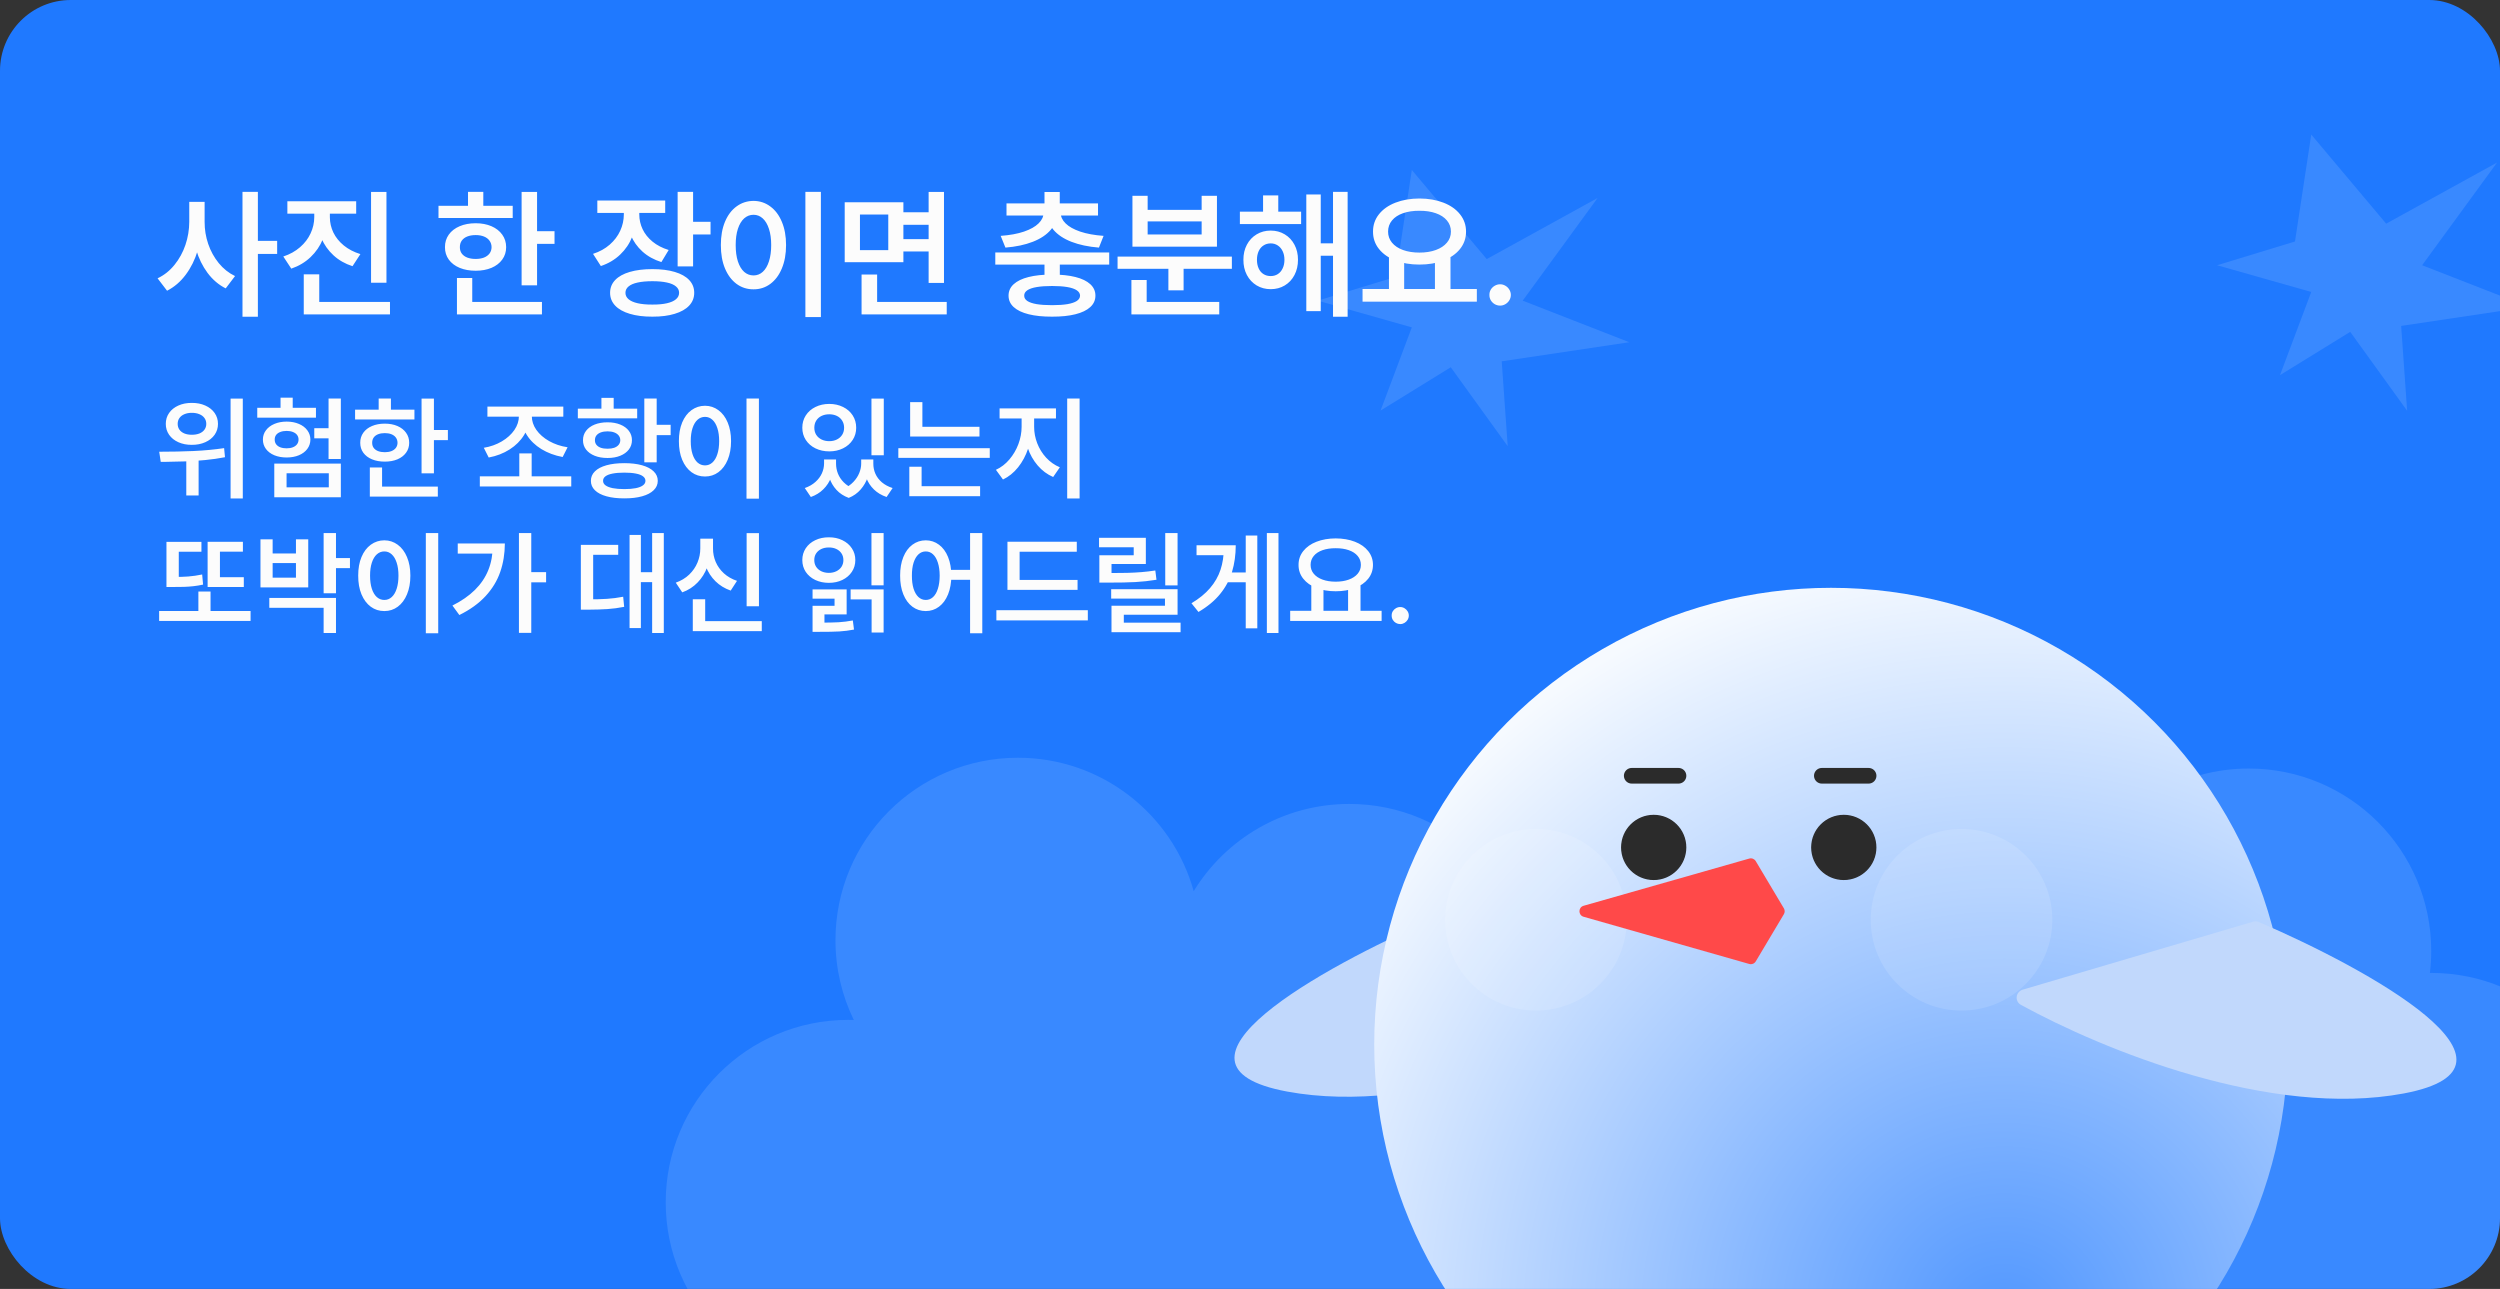 <svg width="353" height="182" viewBox="0 0 353 182" fill="none" xmlns="http://www.w3.org/2000/svg">
<rect x="0" y="0" width="353" height="182" fill="#333333" stroke="none"/>
<g clip-path="url(#clip0_432_1725)">
<rect width="353" height="182" rx="10" fill="#1F79FF"/>
<path opacity="0.12" d="M143.731 106.994C155.56 106.994 165.525 114.966 168.551 125.83C173.08 118.444 181.228 113.517 190.527 113.517C204.756 113.517 216.29 125.051 216.29 139.279C216.29 140.328 216.225 141.363 216.104 142.379C216.166 142.378 216.228 142.377 216.29 142.377C230.518 142.377 242.053 153.911 242.053 168.14C242.053 182.368 230.518 193.902 216.29 193.902C214.387 193.902 212.532 193.693 210.746 193.302V197H128.241V194.103C125.586 195.028 122.733 195.532 119.763 195.532C105.535 195.532 94 183.999 94 169.771C94 155.542 105.534 144.008 119.763 144.008C120.028 144.008 120.293 144.013 120.557 144.021C118.9 140.618 117.969 136.796 117.969 132.757C117.969 118.529 129.503 106.994 143.731 106.994Z" fill="white"/>
<path opacity="0.12" d="M270.731 101.994C282.56 101.994 292.525 109.966 295.551 120.83C300.08 113.444 308.228 108.517 317.527 108.517C331.756 108.517 343.29 120.051 343.29 134.279C343.29 135.328 343.225 136.363 343.104 137.379C343.166 137.378 343.228 137.377 343.29 137.377C357.518 137.377 369.053 148.911 369.053 163.14C369.053 177.368 357.518 188.902 343.29 188.902C341.387 188.902 339.532 188.693 337.746 188.302V192H255.241V189.103C252.586 190.028 249.733 190.532 246.763 190.532C232.535 190.532 221 178.999 221 164.771C221 150.542 232.534 139.008 246.763 139.008C247.028 139.008 247.293 139.013 247.557 139.021C245.9 135.618 244.969 131.796 244.969 127.757C244.969 113.529 256.503 101.994 270.731 101.994Z" fill="white"/>
<path opacity="0.12" d="M209.926 36.581L225.58 27.954L215.003 42.452L230.053 48.323L212.042 51.018L212.888 63L204.849 51.857L194.937 57.968L199.349 46.226L186.053 42.452L197.053 39.097L199.349 24L209.926 36.581Z" fill="white"/>
<path opacity="0.12" d="M336.926 31.581L352.58 22.954L342.003 37.452L357.053 43.323L339.042 46.018L339.888 58L331.849 46.857L321.937 52.968L326.349 41.226L313.053 37.452L324.053 34.097L326.349 19L336.926 31.581Z" fill="white"/>
<path d="M28.492 31.329C28.487 32.747 28.294 34.098 27.912 35.383C27.529 36.663 26.968 37.797 26.227 38.787C25.49 39.777 24.61 40.532 23.588 41.053L22.249 39.298C23.169 38.866 23.966 38.233 24.638 37.399C25.315 36.566 25.831 35.624 26.185 34.575C26.54 33.52 26.719 32.438 26.724 31.329V28.504H28.492V31.329ZM28.892 31.329C28.888 32.397 29.056 33.433 29.396 34.437C29.737 35.44 30.232 36.343 30.881 37.144C31.53 37.94 32.299 38.553 33.188 38.981L31.869 40.721C30.87 40.215 30.013 39.483 29.3 38.525C28.591 37.567 28.054 36.471 27.691 35.238C27.327 34.004 27.147 32.701 27.152 31.329V28.504H28.892V31.329ZM36.413 27.088V44.727H34.238V27.088H36.413ZM39.134 34.008V35.852H35.937V34.008H39.134ZM46.177 30.673C46.177 31.773 45.979 32.807 45.584 33.773C45.188 34.74 44.61 35.585 43.85 36.308C43.09 37.031 42.183 37.572 41.129 37.931L40.003 36.218C40.924 35.914 41.712 35.477 42.365 34.906C43.024 34.335 43.521 33.684 43.857 32.952C44.198 32.22 44.37 31.46 44.375 30.673V29.036H46.177V30.673ZM46.578 30.673C46.578 31.419 46.741 32.137 47.068 32.827C47.4 33.513 47.89 34.123 48.539 34.657C49.193 35.191 49.976 35.599 50.887 35.88L49.776 37.586C48.73 37.249 47.835 36.739 47.089 36.053C46.343 35.367 45.775 34.563 45.383 33.642C44.992 32.717 44.796 31.727 44.796 30.673V29.036H46.578V30.673ZM50.293 28.421V30.169H40.577V28.421H50.293ZM54.568 27.102V39.92H52.393V27.102H54.568ZM55.066 42.634V44.395H42.89V42.634H55.066ZM45.079 38.732V43.497H42.89V38.732H45.079ZM75.833 27.102V40.293H73.651V27.102H75.833ZM78.299 32.648V34.437H75.191V32.648H78.299ZM72.394 29.057V30.783H61.917V29.057H72.394ZM67.166 31.522C68.004 31.522 68.747 31.663 69.397 31.943C70.046 32.224 70.552 32.62 70.916 33.131C71.284 33.642 71.468 34.232 71.468 34.899C71.468 35.562 71.284 36.147 70.916 36.653C70.552 37.155 70.046 37.544 69.397 37.82C68.747 38.092 68.004 38.228 67.166 38.228C66.314 38.228 65.559 38.092 64.901 37.82C64.242 37.544 63.731 37.155 63.367 36.653C63.004 36.147 62.824 35.562 62.829 34.899C62.824 34.232 63.004 33.642 63.367 33.131C63.731 32.62 64.242 32.224 64.901 31.943C65.559 31.663 66.314 31.522 67.166 31.522ZM67.166 33.193C66.715 33.193 66.319 33.26 65.978 33.394C65.642 33.527 65.382 33.723 65.198 33.981C65.018 34.239 64.931 34.545 64.935 34.899C64.931 35.249 65.018 35.548 65.198 35.797C65.382 36.046 65.642 36.237 65.978 36.37C66.319 36.499 66.715 36.563 67.166 36.563C67.608 36.563 67.997 36.499 68.333 36.37C68.669 36.237 68.931 36.046 69.12 35.797C69.309 35.544 69.406 35.245 69.41 34.899C69.406 34.549 69.309 34.245 69.12 33.988C68.931 33.725 68.669 33.527 68.333 33.394C67.997 33.26 67.608 33.193 67.166 33.193ZM68.243 27.088V29.92H66.082V27.088H68.243ZM76.524 42.634V44.395H64.521V42.634H76.524ZM66.682 39.257V43.38H64.521V39.257H66.682ZM89.86 30.286C89.856 31.405 89.66 32.45 89.273 33.421C88.891 34.388 88.322 35.231 87.567 35.949C86.817 36.667 85.907 37.206 84.839 37.565L83.734 35.845C84.66 35.546 85.447 35.111 86.096 34.54C86.75 33.965 87.243 33.313 87.574 32.586C87.91 31.854 88.081 31.087 88.085 30.286V29.022H89.86V30.286ZM90.267 30.272C90.267 31.004 90.424 31.702 90.737 32.365C91.05 33.023 91.517 33.608 92.139 34.119C92.761 34.63 93.52 35.023 94.418 35.3L93.389 37.005C92.344 36.679 91.453 36.184 90.716 35.521C89.98 34.853 89.425 34.07 89.052 33.173C88.679 32.27 88.495 31.303 88.5 30.272V29.022H90.267V30.272ZM93.928 28.311V30.065H84.342V28.311H93.928ZM97.864 27.088V37.613H95.682V27.088H97.864ZM100.33 31.322V33.104H97.257V31.322H100.33ZM92.118 38C93.334 38 94.384 38.131 95.267 38.394C96.156 38.656 96.838 39.038 97.312 39.54C97.786 40.042 98.023 40.643 98.023 41.343C98.023 42.042 97.786 42.645 97.312 43.152C96.838 43.658 96.156 44.045 95.267 44.312C94.384 44.584 93.334 44.717 92.118 44.713C90.894 44.717 89.83 44.584 88.928 44.312C88.03 44.045 87.342 43.658 86.863 43.152C86.384 42.645 86.145 42.042 86.145 41.343C86.145 40.643 86.384 40.042 86.863 39.54C87.342 39.038 88.03 38.656 88.928 38.394C89.83 38.131 90.894 38 92.118 38ZM92.118 39.706C91.308 39.706 90.618 39.768 90.047 39.892C89.48 40.012 89.05 40.196 88.755 40.445C88.46 40.689 88.313 40.988 88.313 41.343C88.313 41.702 88.46 42.005 88.755 42.254C89.05 42.503 89.48 42.691 90.047 42.82C90.618 42.949 91.308 43.011 92.118 43.007C92.924 43.011 93.608 42.949 94.169 42.82C94.731 42.691 95.157 42.503 95.447 42.254C95.742 42.005 95.889 41.702 95.889 41.343C95.889 40.988 95.742 40.689 95.447 40.445C95.157 40.196 94.731 40.012 94.169 39.892C93.608 39.768 92.924 39.706 92.118 39.706ZM115.909 27.088V44.768H113.72V27.088H115.909ZM106.399 28.366C107.279 28.371 108.066 28.631 108.761 29.146C109.461 29.657 110.007 30.383 110.398 31.322C110.794 32.261 110.992 33.355 110.992 34.602C110.992 35.859 110.794 36.959 110.398 37.903C110.007 38.847 109.461 39.577 108.761 40.093C108.066 40.604 107.279 40.857 106.399 40.852C105.506 40.857 104.71 40.604 104.01 40.093C103.31 39.577 102.762 38.847 102.366 37.903C101.975 36.959 101.782 35.859 101.786 34.602C101.782 33.355 101.975 32.259 102.366 31.315C102.762 30.371 103.31 29.646 104.01 29.14C104.714 28.628 105.511 28.371 106.399 28.366ZM106.399 30.327C105.898 30.327 105.456 30.498 105.073 30.838C104.696 31.179 104.401 31.672 104.189 32.316C103.982 32.956 103.879 33.718 103.879 34.602C103.879 35.491 103.982 36.26 104.189 36.909C104.401 37.553 104.696 38.046 105.073 38.387C105.456 38.723 105.898 38.891 106.399 38.891C106.892 38.891 107.325 38.723 107.698 38.387C108.075 38.046 108.368 37.553 108.575 36.909C108.787 36.26 108.892 35.491 108.892 34.602C108.892 33.718 108.787 32.956 108.575 32.316C108.368 31.672 108.075 31.179 107.698 30.838C107.325 30.498 106.892 30.327 106.399 30.327ZM131.744 29.975V31.743H127.075V29.975H131.744ZM131.799 33.767V35.507H127.075V33.767H131.799ZM127.559 28.559V37.026H119.272V28.559H127.559ZM121.426 30.293V35.32H125.425V30.293H121.426ZM133.291 27.102V39.947H131.122V27.102H133.291ZM133.678 42.634V44.395H121.654V42.634H133.678ZM123.85 38.76V43.518H121.654V38.76H123.85ZM149.645 36.743V39.347H147.484V36.743H149.645ZM156.62 35.645V37.365H140.536V35.645H156.62ZM149.638 27.109V29.547H147.484V27.109H149.638ZM149.259 30.03C149.259 30.942 148.962 31.748 148.368 32.447C147.774 33.147 146.929 33.711 145.833 34.139C144.737 34.568 143.448 34.842 141.966 34.961L141.296 33.304C142.58 33.212 143.676 33.011 144.583 32.703C145.495 32.39 146.183 32.003 146.648 31.543C147.118 31.082 147.353 30.578 147.353 30.03V29.699H149.259V30.03ZM149.77 30.03C149.765 30.578 149.995 31.082 150.46 31.543C150.925 32.003 151.614 32.39 152.525 32.703C153.441 33.011 154.542 33.212 155.826 33.304L155.17 34.961C153.679 34.842 152.382 34.568 151.282 34.139C150.186 33.711 149.341 33.147 148.748 32.447C148.158 31.748 147.864 30.942 147.864 30.03V29.699H149.77V30.03ZM155.039 28.718V30.438H142.118V28.718H155.039ZM148.554 38.767C149.839 38.767 150.937 38.882 151.848 39.112C152.765 39.342 153.464 39.681 153.948 40.127C154.431 40.569 154.673 41.108 154.673 41.743C154.673 42.379 154.431 42.917 153.948 43.359C153.464 43.806 152.765 44.144 151.848 44.374C150.937 44.605 149.839 44.717 148.554 44.713C147.27 44.717 146.167 44.605 145.246 44.374C144.325 44.144 143.621 43.806 143.133 43.359C142.649 42.917 142.408 42.379 142.408 41.743C142.408 41.108 142.649 40.569 143.133 40.127C143.621 39.681 144.325 39.342 145.246 39.112C146.167 38.882 147.27 38.767 148.554 38.767ZM148.554 40.383C147.689 40.383 146.961 40.433 146.372 40.535C145.787 40.636 145.347 40.788 145.053 40.99C144.758 41.193 144.613 41.444 144.618 41.743C144.613 42.042 144.758 42.293 145.053 42.496C145.352 42.694 145.794 42.843 146.379 42.945C146.963 43.041 147.689 43.09 148.554 43.09C149.411 43.09 150.131 43.041 150.716 42.945C151.301 42.843 151.742 42.694 152.042 42.496C152.346 42.293 152.5 42.042 152.504 41.743C152.5 41.444 152.346 41.193 152.042 40.99C151.742 40.788 151.301 40.636 150.716 40.535C150.131 40.433 149.411 40.383 148.554 40.383ZM173.94 36.232V37.959H157.801V36.232H173.94ZM167.124 37.13V40.997H164.976V37.13H167.124ZM172.158 42.634V44.395H159.755V42.634H172.158ZM161.91 39.533V43.352H159.755V39.533H161.91ZM162.048 27.648V29.637H169.672V27.648H171.834V34.83H159.9V27.648H162.048ZM162.048 33.111H169.672V31.26H162.048V33.111ZM183.718 29.892V31.64H175.072V29.892H183.718ZM179.423 32.558C180.159 32.558 180.82 32.735 181.405 33.09C181.99 33.44 182.448 33.928 182.779 34.554C183.111 35.175 183.276 35.884 183.276 36.681C183.276 37.482 183.111 38.2 182.779 38.836C182.448 39.466 181.99 39.957 181.405 40.307C180.82 40.657 180.159 40.831 179.423 40.831C178.686 40.831 178.023 40.654 177.434 40.3C176.849 39.945 176.391 39.455 176.06 38.829C175.728 38.198 175.565 37.482 175.569 36.681C175.565 35.889 175.728 35.18 176.06 34.554C176.391 33.928 176.849 33.44 177.434 33.09C178.023 32.735 178.686 32.558 179.423 32.558ZM179.423 34.367C179.041 34.367 178.702 34.464 178.408 34.657C178.113 34.846 177.885 35.116 177.724 35.465C177.563 35.815 177.482 36.221 177.482 36.681C177.482 37.146 177.563 37.553 177.724 37.903C177.885 38.253 178.113 38.52 178.408 38.704C178.702 38.889 179.041 38.981 179.423 38.981C179.8 38.981 180.134 38.889 180.424 38.704C180.714 38.52 180.942 38.253 181.108 37.903C181.278 37.553 181.363 37.146 181.363 36.681C181.363 36.221 181.278 35.815 181.108 35.465C180.942 35.116 180.712 34.846 180.417 34.657C180.127 34.464 179.796 34.367 179.423 34.367ZM190.286 27.088V44.727H188.221V27.088H190.286ZM188.898 34.354V36.108H185.797V34.354H188.898ZM186.488 27.461V43.932H184.45V27.461H186.488ZM180.493 27.593V30.983H178.345V27.593H180.493ZM198.269 36.101V41.156H196.121V36.101H198.269ZM204.809 36.101V41.156H202.613V36.101H204.809ZM208.531 40.811V42.593H192.392V40.811H208.531ZM200.423 28.028C201.685 28.032 202.815 28.228 203.814 28.615C204.813 29.001 205.594 29.549 206.156 30.258C206.722 30.967 207.005 31.782 207.005 32.703C207.005 33.629 206.724 34.443 206.162 35.148C205.601 35.852 204.82 36.398 203.821 36.785C202.822 37.167 201.69 37.358 200.423 37.358C199.157 37.358 198.027 37.167 197.033 36.785C196.043 36.398 195.267 35.852 194.705 35.148C194.144 34.443 193.865 33.629 193.87 32.703C193.865 31.782 194.144 30.967 194.705 30.258C195.267 29.549 196.045 29.001 197.039 28.615C198.039 28.228 199.167 28.032 200.423 28.028ZM200.423 29.761C199.544 29.756 198.771 29.872 198.103 30.106C197.435 30.341 196.917 30.682 196.549 31.128C196.181 31.575 195.997 32.1 195.997 32.703C195.997 33.297 196.181 33.817 196.549 34.264C196.917 34.71 197.435 35.056 198.103 35.3C198.775 35.544 199.549 35.666 200.423 35.666C201.298 35.666 202.069 35.544 202.737 35.3C203.409 35.056 203.932 34.71 204.305 34.264C204.682 33.817 204.871 33.297 204.871 32.703C204.871 32.1 204.682 31.575 204.305 31.128C203.932 30.682 203.409 30.341 202.737 30.106C202.069 29.872 201.298 29.756 200.423 29.761ZM211.818 43.152C211.546 43.152 211.293 43.085 211.058 42.952C210.823 42.813 210.637 42.629 210.499 42.399C210.365 42.169 210.301 41.916 210.305 41.639C210.301 41.368 210.365 41.119 210.499 40.894C210.637 40.663 210.823 40.482 211.058 40.348C211.293 40.21 211.546 40.141 211.818 40.141C212.085 40.141 212.333 40.21 212.564 40.348C212.794 40.482 212.978 40.663 213.116 40.894C213.259 41.124 213.33 41.373 213.33 41.639C213.33 41.911 213.261 42.162 213.123 42.392C212.985 42.623 212.798 42.807 212.564 42.945C212.333 43.083 212.085 43.152 211.818 43.152Z" fill="#FCFCFC"/>
<path d="M27.083 56.889C27.79 56.886 28.424 57.009 28.983 57.26C29.547 57.51 29.987 57.86 30.304 58.309C30.621 58.759 30.779 59.273 30.779 59.851C30.779 60.425 30.621 60.939 30.304 61.392C29.987 61.842 29.547 62.191 28.983 62.442C28.424 62.692 27.79 62.816 27.083 62.812C26.379 62.816 25.748 62.692 25.188 62.442C24.628 62.191 24.192 61.842 23.878 61.392C23.565 60.939 23.409 60.425 23.409 59.851C23.409 59.273 23.565 58.759 23.878 58.309C24.192 57.86 24.628 57.51 25.188 57.26C25.748 57.009 26.379 56.886 27.083 56.889ZM27.083 58.293C26.696 58.289 26.35 58.352 26.044 58.481C25.742 58.606 25.506 58.786 25.337 59.022C25.171 59.258 25.088 59.534 25.088 59.851C25.088 60.164 25.171 60.438 25.337 60.674C25.506 60.906 25.742 61.085 26.044 61.21C26.35 61.331 26.696 61.39 27.083 61.387C27.484 61.39 27.84 61.331 28.149 61.21C28.459 61.085 28.698 60.906 28.867 60.674C29.041 60.438 29.127 60.164 29.127 59.851C29.127 59.534 29.041 59.258 28.867 59.022C28.698 58.786 28.457 58.606 28.144 58.481C27.834 58.352 27.481 58.289 27.083 58.293ZM28.044 64.287V69.956H26.304V64.287H28.044ZM34.282 56.282V70.381H32.558V56.282H34.282ZM22.481 63.785C24.16 63.785 25.768 63.751 27.304 63.685C28.84 63.615 30.287 63.479 31.646 63.276L31.768 64.558C30.866 64.735 29.928 64.869 28.956 64.961C27.983 65.053 27.057 65.116 26.177 65.149C25.3 65.179 24.331 65.201 23.271 65.216H22.696L22.481 63.785ZM48.127 56.271V64.812H46.392V56.271H48.127ZM47.11 60.459V61.889H44.375V60.459H47.11ZM48.127 65.459V70.216H38.729V65.459H48.127ZM40.464 66.829V68.812H46.425V66.829H40.464ZM44.613 57.586V58.978H36.325V57.586H44.613ZM40.474 59.53C41.119 59.53 41.696 59.639 42.204 59.856C42.712 60.07 43.108 60.37 43.392 60.757C43.679 61.14 43.824 61.575 43.828 62.061C43.824 62.562 43.679 63.004 43.392 63.387C43.108 63.77 42.712 64.068 42.204 64.282C41.699 64.492 41.123 64.597 40.474 64.597C39.826 64.597 39.246 64.492 38.734 64.282C38.226 64.068 37.83 63.77 37.546 63.387C37.263 63.004 37.121 62.562 37.121 62.061C37.121 61.575 37.265 61.14 37.552 60.757C37.839 60.37 38.237 60.07 38.745 59.856C39.254 59.639 39.83 59.53 40.474 59.53ZM40.474 60.845C40.136 60.845 39.837 60.895 39.58 60.995C39.325 61.09 39.128 61.23 38.988 61.414C38.852 61.599 38.786 61.814 38.789 62.061C38.786 62.319 38.852 62.541 38.988 62.729C39.128 62.917 39.325 63.061 39.58 63.16C39.837 63.256 40.136 63.304 40.474 63.304C40.81 63.304 41.102 63.254 41.353 63.155C41.607 63.055 41.804 62.912 41.944 62.724C42.084 62.536 42.154 62.315 42.154 62.061C42.154 61.814 42.084 61.599 41.944 61.414C41.804 61.23 41.607 61.09 41.353 60.995C41.102 60.895 40.81 60.845 40.474 60.845ZM41.331 56.149V58.597H39.613V56.149H41.331ZM61.27 56.282V66.834H59.524V56.282H61.27ZM63.242 60.718V62.149H60.756V60.718H63.242ZM58.518 57.845V59.227H50.137V57.845H58.518ZM54.336 59.818C55.006 59.818 55.601 59.93 56.12 60.155C56.64 60.379 57.045 60.696 57.336 61.105C57.63 61.514 57.778 61.985 57.778 62.519C57.778 63.05 57.63 63.517 57.336 63.923C57.045 64.324 56.64 64.635 56.12 64.856C55.601 65.074 55.006 65.182 54.336 65.182C53.654 65.182 53.05 65.074 52.524 64.856C51.997 64.635 51.588 64.324 51.297 63.923C51.006 63.517 50.862 63.05 50.866 62.519C50.862 61.985 51.006 61.514 51.297 61.105C51.588 60.696 51.997 60.379 52.524 60.155C53.05 59.93 53.654 59.818 54.336 59.818ZM54.336 61.155C53.975 61.155 53.658 61.208 53.386 61.315C53.117 61.422 52.909 61.578 52.761 61.785C52.618 61.991 52.548 62.236 52.551 62.519C52.548 62.799 52.618 63.039 52.761 63.238C52.909 63.437 53.117 63.589 53.386 63.696C53.658 63.799 53.975 63.851 54.336 63.851C54.689 63.851 55.001 63.799 55.27 63.696C55.538 63.589 55.748 63.437 55.899 63.238C56.05 63.035 56.128 62.796 56.131 62.519C56.128 62.239 56.05 61.996 55.899 61.79C55.748 61.58 55.538 61.422 55.27 61.315C55.001 61.208 54.689 61.155 54.336 61.155ZM55.198 56.271V58.536H53.468V56.271H55.198ZM61.822 68.707V70.116H52.22V68.707H61.822ZM53.949 66.005V69.304H52.22V66.005H53.949ZM80.662 67.26V68.685H67.751V67.26H80.662ZM75.071 64.022V67.696H73.325V64.022H75.071ZM74.751 58.74C74.751 59.713 74.502 60.604 74.005 61.414C73.511 62.225 72.828 62.908 71.955 63.464C71.086 64.017 70.103 64.396 69.005 64.602L68.314 63.227C69.25 63.072 70.095 62.772 70.85 62.326C71.609 61.877 72.202 61.341 72.629 60.718C73.057 60.092 73.27 59.433 73.27 58.74V58.105H74.751V58.74ZM75.093 58.74C75.09 59.433 75.303 60.087 75.734 60.702C76.169 61.317 76.771 61.843 77.541 62.282C78.311 62.716 79.178 63.007 80.143 63.155L79.447 64.53C78.331 64.324 77.331 63.952 76.447 63.414C75.567 62.873 74.876 62.203 74.375 61.403C73.878 60.6 73.629 59.713 73.629 58.74V58.105H75.093V58.74ZM79.541 57.409V58.834H68.823V57.409H79.541ZM92.723 56.271V65.282H90.977V56.271H92.723ZM94.695 59.983V61.442H92.236V59.983H94.695ZM88.159 65.398C89.12 65.398 89.955 65.497 90.662 65.696C91.369 65.895 91.914 66.182 92.297 66.558C92.684 66.93 92.877 67.376 92.877 67.895C92.877 68.407 92.684 68.849 92.297 69.221C91.914 69.597 91.369 69.882 90.662 70.077C89.955 70.276 89.12 70.374 88.159 70.37C87.187 70.374 86.345 70.276 85.634 70.077C84.923 69.882 84.378 69.597 83.999 69.221C83.62 68.849 83.432 68.407 83.435 67.895C83.432 67.376 83.62 66.93 83.999 66.558C84.378 66.182 84.923 65.895 85.634 65.696C86.345 65.497 87.187 65.398 88.159 65.398ZM88.159 66.735C87.507 66.735 86.957 66.779 86.507 66.867C86.061 66.952 85.723 67.081 85.491 67.254C85.262 67.427 85.15 67.641 85.154 67.895C85.15 68.142 85.264 68.354 85.496 68.53C85.732 68.704 86.073 68.836 86.518 68.928C86.968 69.017 87.514 69.061 88.159 69.061C88.793 69.061 89.332 69.017 89.778 68.928C90.224 68.836 90.561 68.704 90.789 68.53C91.021 68.354 91.137 68.142 91.137 67.895C91.137 67.641 91.021 67.427 90.789 67.254C90.561 67.081 90.225 66.952 89.783 66.867C89.341 66.779 88.8 66.735 88.159 66.735ZM89.971 57.702V59.072H81.59V57.702H89.971ZM85.789 59.63C86.459 59.63 87.054 59.735 87.573 59.945C88.097 60.155 88.504 60.451 88.794 60.834C89.085 61.217 89.231 61.657 89.231 62.155C89.231 62.652 89.085 63.09 88.794 63.47C88.504 63.849 88.098 64.144 87.579 64.354C87.06 64.564 86.463 64.668 85.789 64.668C85.104 64.668 84.498 64.564 83.971 64.354C83.448 64.144 83.041 63.851 82.75 63.475C82.459 63.096 82.316 62.656 82.319 62.155C82.316 61.657 82.459 61.217 82.75 60.834C83.041 60.451 83.448 60.155 83.971 59.945C84.498 59.735 85.104 59.63 85.789 59.63ZM85.789 60.906C85.428 60.906 85.111 60.956 84.839 61.055C84.57 61.155 84.362 61.298 84.214 61.486C84.071 61.674 84.001 61.897 84.004 62.155C84.001 62.405 84.071 62.623 84.214 62.807C84.362 62.991 84.57 63.131 84.839 63.227C85.111 63.319 85.428 63.363 85.789 63.359C86.142 63.363 86.454 63.319 86.723 63.227C86.992 63.131 87.201 62.991 87.353 62.807C87.504 62.623 87.581 62.405 87.585 62.155C87.581 61.897 87.504 61.674 87.353 61.486C87.201 61.298 86.992 61.155 86.723 61.055C86.454 60.956 86.142 60.906 85.789 60.906ZM86.651 56.177V58.453H84.921V56.177H86.651ZM107.158 56.271V70.414H105.407V56.271H107.158ZM99.551 57.293C100.254 57.297 100.884 57.505 101.44 57.917C102 58.326 102.437 58.906 102.75 59.657C103.066 60.409 103.225 61.284 103.225 62.282C103.225 63.287 103.066 64.168 102.75 64.923C102.437 65.678 102 66.261 101.44 66.674C100.884 67.083 100.254 67.285 99.551 67.282C98.836 67.285 98.199 67.083 97.639 66.674C97.079 66.261 96.641 65.678 96.324 64.923C96.011 64.168 95.856 63.287 95.86 62.282C95.856 61.284 96.011 60.407 96.324 59.652C96.641 58.897 97.079 58.317 97.639 57.912C98.203 57.503 98.84 57.297 99.551 57.293ZM99.551 58.862C99.149 58.862 98.796 58.998 98.49 59.271C98.188 59.543 97.952 59.937 97.783 60.453C97.617 60.965 97.534 61.575 97.534 62.282C97.534 62.993 97.617 63.608 97.783 64.127C97.952 64.643 98.188 65.037 98.49 65.309C98.796 65.578 99.149 65.713 99.551 65.713C99.945 65.713 100.291 65.578 100.589 65.309C100.891 65.037 101.125 64.643 101.291 64.127C101.461 63.608 101.545 62.993 101.545 62.282C101.545 61.575 101.461 60.965 101.291 60.453C101.125 59.937 100.891 59.543 100.589 59.271C100.291 58.998 99.945 58.862 99.551 58.862ZM117.706 65.459C117.702 66.155 117.581 66.814 117.342 67.436C117.102 68.055 116.741 68.604 116.259 69.083C115.78 69.562 115.19 69.926 114.491 70.177L113.634 68.912C114.227 68.705 114.726 68.42 115.132 68.055C115.54 67.691 115.846 67.285 116.049 66.84C116.251 66.39 116.354 65.93 116.358 65.459V64.879H117.706V65.459ZM118.049 65.459C118.049 65.941 118.137 66.411 118.314 66.867C118.494 67.32 118.771 67.735 119.143 68.111C119.515 68.486 119.979 68.784 120.535 69.005L119.844 70.304C119.141 70.046 118.561 69.667 118.104 69.166C117.647 68.665 117.316 68.098 117.109 67.464C116.903 66.831 116.802 66.162 116.806 65.459V64.879H118.049V65.459ZM122.85 65.459C122.846 66.107 122.736 66.749 122.518 67.387C122.305 68.024 121.973 68.6 121.524 69.116C121.074 69.635 120.515 70.031 119.844 70.304L119.121 69.005C119.662 68.762 120.119 68.446 120.491 68.055C120.866 67.661 121.144 67.239 121.325 66.79C121.509 66.337 121.601 65.893 121.601 65.459V64.879H122.85V65.459ZM123.314 65.459C123.31 65.963 123.408 66.442 123.607 66.895C123.806 67.344 124.109 67.746 124.518 68.099C124.931 68.449 125.437 68.72 126.038 68.912L125.187 70.177C124.472 69.934 123.876 69.578 123.397 69.111C122.918 68.646 122.561 68.103 122.325 67.481C122.089 66.858 121.971 66.184 121.971 65.459V64.879H123.314V65.459ZM124.789 56.282V64.282H123.049V56.282H124.789ZM117.093 57.033C117.811 57.033 118.459 57.177 119.038 57.464C119.62 57.748 120.074 58.145 120.402 58.657C120.73 59.166 120.894 59.746 120.894 60.398C120.894 61.039 120.728 61.613 120.397 62.121C120.065 62.63 119.61 63.026 119.032 63.309C118.458 63.593 117.811 63.735 117.093 63.735C116.375 63.735 115.725 63.593 115.143 63.309C114.564 63.026 114.109 62.63 113.778 62.121C113.45 61.613 113.286 61.039 113.286 60.398C113.286 59.746 113.45 59.166 113.778 58.657C114.109 58.145 114.564 57.748 115.143 57.464C115.721 57.177 116.371 57.033 117.093 57.033ZM117.093 58.497C116.684 58.497 116.319 58.575 115.999 58.729C115.679 58.884 115.428 59.107 115.248 59.398C115.071 59.685 114.982 60.018 114.982 60.398C114.982 60.773 115.071 61.105 115.248 61.392C115.428 61.676 115.679 61.897 115.999 62.055C116.319 62.214 116.684 62.293 117.093 62.293C117.494 62.293 117.853 62.214 118.17 62.055C118.487 61.897 118.736 61.676 118.916 61.392C119.097 61.105 119.187 60.773 119.187 60.398C119.187 60.018 119.097 59.685 118.916 59.398C118.736 59.107 118.487 58.884 118.17 58.729C117.853 58.575 117.494 58.497 117.093 58.497ZM138.302 60.26V61.635H128.512V60.26H138.302ZM139.755 63.282V64.652H126.844V63.282H139.755ZM130.241 56.779V60.956H128.512V56.779H130.241ZM138.391 68.652V70.061H128.396V68.652H138.391ZM130.131 65.901V69.044H128.396V65.901H130.131ZM145.666 60.276C145.663 61.341 145.495 62.367 145.164 63.354C144.836 64.341 144.366 65.217 143.755 65.983C143.143 66.746 142.432 67.32 141.622 67.707L140.622 66.337C141.348 66.005 141.983 65.517 142.528 64.873C143.077 64.225 143.501 63.501 143.799 62.702C144.097 61.899 144.248 61.09 144.252 60.276V58.409H145.666V60.276ZM146.02 60.276C146.02 61.061 146.165 61.832 146.456 62.591C146.747 63.346 147.167 64.024 147.716 64.624C148.268 65.221 148.913 65.674 149.65 65.983L148.705 67.354C147.869 66.989 147.141 66.448 146.523 65.729C145.908 65.011 145.438 64.182 145.114 63.243C144.793 62.3 144.635 61.311 144.639 60.276V58.409H146.02V60.276ZM149.103 57.663V59.088H141.141V57.663H149.103ZM152.44 56.271V70.381H150.688V56.271H152.44ZM34.425 81.497V82.884H29.315V81.497H34.425ZM35.381 86.271V87.674H22.47V86.271H35.381ZM29.729 83.525V86.923H28.011V83.525H29.729ZM34.298 76.503V77.895H31.055V82.227H29.315V76.503H34.298ZM28.442 76.508V77.906H25.243V82.127H23.503V76.508H28.442ZM24.37 81.464C25.188 81.472 25.921 81.451 26.569 81.403C27.217 81.352 27.877 81.256 28.547 81.116L28.674 82.547C28.21 82.646 27.751 82.722 27.298 82.773C26.845 82.821 26.398 82.853 25.956 82.867C25.517 82.879 24.989 82.884 24.37 82.884H23.503V81.464H24.37ZM47.441 75.271V83.768H45.696V75.271H47.441ZM49.414 78.801V80.216H46.955V78.801H49.414ZM47.441 84.425V89.381H45.696V85.818H38.027V84.425H47.441ZM38.497 76.155V78.149H41.789V76.155H43.524V82.945H36.778V76.155H38.497ZM38.497 81.564H41.789V79.508H38.497V81.564ZM61.877 75.271V89.414H60.126V75.271H61.877ZM54.27 76.293C54.973 76.296 55.603 76.505 56.159 76.917C56.719 77.326 57.155 77.906 57.468 78.657C57.785 79.409 57.944 80.284 57.944 81.282C57.944 82.287 57.785 83.168 57.468 83.923C57.155 84.678 56.719 85.261 56.159 85.674C55.603 86.083 54.973 86.285 54.27 86.282C53.555 86.285 52.918 86.083 52.358 85.674C51.798 85.261 51.36 84.678 51.043 83.923C50.73 83.168 50.575 82.287 50.579 81.282C50.575 80.284 50.73 79.407 51.043 78.652C51.36 77.897 51.798 77.317 52.358 76.912C52.921 76.503 53.559 76.296 54.27 76.293ZM54.27 77.862C53.868 77.862 53.514 77.998 53.209 78.271C52.907 78.543 52.671 78.937 52.502 79.453C52.336 79.965 52.253 80.575 52.253 81.282C52.253 81.993 52.336 82.608 52.502 83.127C52.671 83.643 52.907 84.037 53.209 84.309C53.514 84.578 53.868 84.713 54.27 84.713C54.664 84.713 55.01 84.578 55.308 84.309C55.61 84.037 55.844 83.643 56.01 83.127C56.179 82.608 56.264 81.993 56.264 81.282C56.264 80.575 56.179 79.965 56.01 79.453C55.844 78.937 55.61 78.543 55.308 78.271C55.01 77.998 54.664 77.862 54.27 77.862ZM75.015 75.271V89.359H73.274V75.271H75.015ZM77.109 80.784V82.227H74.567V80.784H77.109ZM71.285 76.735C71.282 78.175 71.064 79.516 70.633 80.757C70.206 81.998 69.516 83.136 68.562 84.171C67.611 85.203 66.378 86.092 64.86 86.84L63.882 85.503C65.16 84.862 66.219 84.127 67.059 83.298C67.899 82.47 68.529 81.536 68.948 80.497C69.368 79.459 69.578 78.308 69.578 77.044V76.735H71.285ZM70.462 76.735V78.166H64.633V76.735H70.462ZM93.728 75.271V89.381H92.082V75.271H93.728ZM92.496 80.79V82.193H89.982V80.79H92.496ZM90.491 75.536V88.68H88.894V75.536H90.491ZM82.977 84.63C84.045 84.63 84.953 84.606 85.701 84.558C86.448 84.51 87.213 84.411 87.993 84.26L88.132 85.685C87.336 85.844 86.555 85.948 85.789 86C85.026 86.052 84.089 86.081 82.977 86.088H82.016V84.63H82.977ZM87.292 76.939V78.337H83.756V85.326H82.016V76.939H87.292ZM107.164 75.282V85.602H105.424V75.282H107.164ZM107.562 87.707V89.116H97.822V87.707H107.562ZM99.573 84.613V88.431H97.822V84.613H99.573ZM100.324 77.442C100.321 78.377 100.164 79.26 99.855 80.088C99.549 80.913 99.096 81.635 98.496 82.254C97.899 82.873 97.179 83.335 96.335 83.641L95.418 82.271C96.162 82.009 96.794 81.63 97.313 81.133C97.832 80.632 98.223 80.064 98.484 79.431C98.75 78.794 98.882 78.131 98.882 77.442V76.061H100.324V77.442ZM100.678 77.442C100.674 78.109 100.801 78.744 101.059 79.348C101.317 79.948 101.7 80.483 102.208 80.95C102.717 81.414 103.335 81.77 104.065 82.017L103.175 83.392C102.335 83.098 101.619 82.659 101.026 82.077C100.433 81.492 99.984 80.803 99.678 80.011C99.376 79.219 99.227 78.363 99.23 77.442V76.061H100.678V77.442ZM124.767 75.271V82.652H123.049V75.271H124.767ZM115.645 87.917C116.824 87.917 117.745 87.899 118.408 87.862C119.074 87.821 119.745 87.737 120.419 87.608L120.585 88.895C119.888 89.031 119.198 89.12 118.513 89.16C117.828 89.201 116.872 89.219 115.645 89.216H114.734V87.917H115.645ZM119.546 83.227V86.757H116.413V88.652H114.734V85.541H117.839V84.536H114.734V83.227H119.546ZM124.767 83.227V89.315H123.071V84.635H120.109V83.227H124.767ZM117.038 75.867C117.745 75.864 118.38 76 118.944 76.276C119.511 76.549 119.957 76.93 120.281 77.42C120.609 77.91 120.772 78.464 120.772 79.083C120.772 79.702 120.609 80.256 120.281 80.746C119.957 81.232 119.511 81.613 118.944 81.889C118.38 82.162 117.745 82.298 117.038 82.298C116.327 82.298 115.684 82.162 115.109 81.889C114.539 81.613 114.091 81.232 113.767 80.746C113.446 80.256 113.286 79.702 113.286 79.083C113.286 78.464 113.446 77.91 113.767 77.42C114.091 76.93 114.539 76.549 115.109 76.276C115.684 76 116.327 75.864 117.038 75.867ZM117.038 77.304C116.64 77.3 116.284 77.372 115.971 77.519C115.658 77.667 115.413 77.875 115.237 78.144C115.06 78.412 114.973 78.726 114.977 79.083C114.973 79.436 115.06 79.751 115.237 80.028C115.413 80.3 115.658 80.512 115.971 80.663C116.288 80.814 116.644 80.889 117.038 80.889C117.428 80.889 117.778 80.814 118.087 80.663C118.4 80.512 118.645 80.3 118.822 80.028C118.999 79.751 119.087 79.436 119.087 79.083C119.087 78.726 118.999 78.412 118.822 78.144C118.645 77.875 118.402 77.667 118.093 77.519C117.783 77.372 117.432 77.3 117.038 77.304ZM130.717 76.293C131.416 76.296 132.039 76.503 132.584 76.912C133.133 77.317 133.56 77.897 133.866 78.652C134.171 79.403 134.326 80.28 134.33 81.282C134.326 82.287 134.171 83.168 133.866 83.923C133.56 84.678 133.133 85.26 132.584 85.668C132.039 86.077 131.416 86.282 130.717 86.282C130.013 86.282 129.385 86.077 128.833 85.668C128.284 85.26 127.857 84.678 127.551 83.923C127.245 83.168 127.094 82.287 127.098 81.282C127.094 80.28 127.245 79.403 127.551 78.652C127.857 77.897 128.284 77.317 128.833 76.912C129.385 76.503 130.013 76.296 130.717 76.293ZM130.717 77.862C130.33 77.862 129.987 77.998 129.689 78.271C129.394 78.543 129.164 78.937 128.998 79.453C128.836 79.969 128.757 80.578 128.761 81.282C128.757 81.993 128.836 82.608 128.998 83.127C129.164 83.643 129.394 84.037 129.689 84.309C129.987 84.578 130.33 84.713 130.717 84.713C131.107 84.713 131.45 84.578 131.744 84.309C132.039 84.037 132.267 83.643 132.429 83.127C132.595 82.608 132.68 81.993 132.683 81.282C132.68 80.575 132.595 79.965 132.429 79.453C132.267 78.937 132.039 78.543 131.744 78.271C131.45 77.998 131.107 77.862 130.717 77.862ZM138.7 75.271V89.414H136.976V75.271H138.7ZM137.722 80.464V81.867H133.799V80.464H137.722ZM152.152 81.884V83.287H142.252V81.884H152.152ZM153.6 86.16V87.597H140.688V86.16H153.6ZM152.042 76.497V77.906H143.97V82.492H142.252V76.497H152.042ZM156.417 80.917C157.511 80.917 158.415 80.908 159.13 80.889C159.844 80.871 160.522 80.836 161.163 80.784C161.807 80.733 162.463 80.656 163.13 80.552L163.295 81.862C162.301 82.024 161.307 82.133 160.312 82.188C159.318 82.243 158.019 82.269 156.417 82.265H155.229V80.917H156.417ZM161.793 75.939V79.641H156.947V81.558H155.229V78.403H160.08V77.271H155.185V75.939H161.793ZM166.273 83.199V86.801H158.682V88.497H156.942V85.53H164.494V84.525H156.898V83.199H166.273ZM166.699 87.917V89.265H156.942V87.917H166.699ZM166.273 75.271V82.657H164.533V75.271H166.273ZM180.521 75.271V89.381H178.881V75.271H180.521ZM176.262 80.829V82.216H173.002V80.829H176.262ZM177.532 75.613V88.724H175.897V75.613H177.532ZM174.488 76.989C174.485 78.341 174.311 79.586 173.969 80.724C173.626 81.858 173.067 82.904 172.289 83.862C171.512 84.82 170.49 85.668 169.223 86.409L168.234 85.177C169.313 84.536 170.188 83.823 170.858 83.039C171.532 82.254 172.024 81.394 172.334 80.459C172.647 79.519 172.805 78.477 172.809 77.332V76.989H174.488ZM173.389 76.989V78.398H168.952V76.989H173.389ZM186.874 82.481V86.525H185.156V82.481H186.874ZM192.106 82.481V86.525H190.35V82.481H192.106ZM195.084 86.249V87.674H182.173V86.249H195.084ZM188.598 76.022C189.607 76.026 190.512 76.182 191.311 76.492C192.11 76.801 192.734 77.239 193.184 77.807C193.637 78.374 193.863 79.026 193.863 79.762C193.863 80.503 193.639 81.155 193.189 81.718C192.74 82.282 192.116 82.718 191.316 83.028C190.517 83.333 189.611 83.486 188.598 83.486C187.585 83.486 186.681 83.333 185.885 83.028C185.094 82.718 184.473 82.282 184.024 81.718C183.574 81.155 183.351 80.503 183.355 79.762C183.351 79.026 183.574 78.374 184.024 77.807C184.473 77.239 185.095 76.801 185.891 76.492C186.69 76.182 187.593 76.026 188.598 76.022ZM188.598 77.409C187.895 77.405 187.276 77.497 186.742 77.685C186.208 77.873 185.793 78.145 185.499 78.503C185.204 78.86 185.057 79.28 185.057 79.762C185.057 80.238 185.204 80.654 185.499 81.011C185.793 81.368 186.208 81.645 186.742 81.84C187.28 82.035 187.898 82.133 188.598 82.133C189.298 82.133 189.915 82.035 190.449 81.84C190.987 81.645 191.405 81.368 191.703 81.011C192.005 80.654 192.156 80.238 192.156 79.762C192.156 79.28 192.005 78.86 191.703 78.503C191.405 78.145 190.987 77.873 190.449 77.685C189.915 77.497 189.298 77.405 188.598 77.409ZM197.714 88.121C197.496 88.121 197.294 88.068 197.106 87.961C196.918 87.851 196.769 87.704 196.658 87.519C196.552 87.335 196.5 87.133 196.504 86.912C196.5 86.694 196.552 86.495 196.658 86.315C196.769 86.131 196.918 85.985 197.106 85.879C197.294 85.768 197.496 85.713 197.714 85.713C197.927 85.713 198.126 85.768 198.31 85.879C198.494 85.985 198.642 86.131 198.752 86.315C198.866 86.499 198.924 86.698 198.924 86.912C198.924 87.129 198.868 87.33 198.758 87.514C198.647 87.698 198.498 87.845 198.31 87.956C198.126 88.066 197.927 88.121 197.714 88.121Z" fill="#FCFCFC"/>
<path d="M202.975 129.825L235.515 139.337C236.528 139.633 236.701 140.977 235.778 141.487C224.194 147.881 200.516 157.618 181.743 154.128C161.735 150.408 186.78 136.52 202.166 129.872C202.423 129.761 202.706 129.746 202.975 129.825Z" fill="#C1D8FC"/>
<circle cx="258.541" cy="147.5" r="64.5" fill="url(#paint0_radial_432_1725)"/>
<circle cx="233.502" cy="119.657" r="4.506" fill="#2B2B2B" stroke="#2B2B2B" stroke-width="0.202"/>
<circle cx="260.342" cy="119.657" r="4.506" fill="#2B2B2B" stroke="#2B2B2B" stroke-width="0.202"/>
<line x1="230.4" y1="109.539" x2="237.005" y2="109.539" stroke="#2B2B2B" stroke-width="2.209" stroke-linecap="round"/>
<line x1="257.242" y1="109.539" x2="263.847" y2="109.539" stroke="#2B2B2B" stroke-width="2.209" stroke-linecap="round"/>
<circle opacity="0.12" cx="216.877" cy="129.872" r="12.82" fill="white"/>
<circle opacity="0.12" cx="276.969" cy="129.872" r="12.82" fill="white"/>
<path d="M223.603 129.446C222.823 129.224 222.823 128.118 223.603 127.896L246.998 121.229C247.35 121.129 247.724 121.278 247.912 121.592L251.884 128.258C252.036 128.512 252.036 128.829 251.884 129.084L247.912 135.75C247.724 136.064 247.35 136.213 246.998 136.113L223.603 129.446Z" fill="#FF4949"/>
<path d="M318.133 130.144L285.616 139.737C284.604 140.036 284.434 141.38 285.358 141.887C296.958 148.253 320.661 157.931 339.425 154.394C359.424 150.625 334.344 136.799 318.942 130.19C318.684 130.079 318.402 130.065 318.133 130.144Z" fill="#C1D8FC"/>
</g>
<defs>
<radialGradient id="paint0_radial_432_1725" cx="0" cy="0" r="1" gradientUnits="userSpaceOnUse" gradientTransform="translate(282.779 186.761) rotate(-122.729) scale(109.294)">
<stop stop-color="#5197FF"/>
<stop offset="1" stop-color="#F6FAFF"/>
</radialGradient>
<clipPath id="clip0_432_1725">
<rect width="353" height="182" rx="10" fill="white"/>
</clipPath>
</defs>
</svg>
